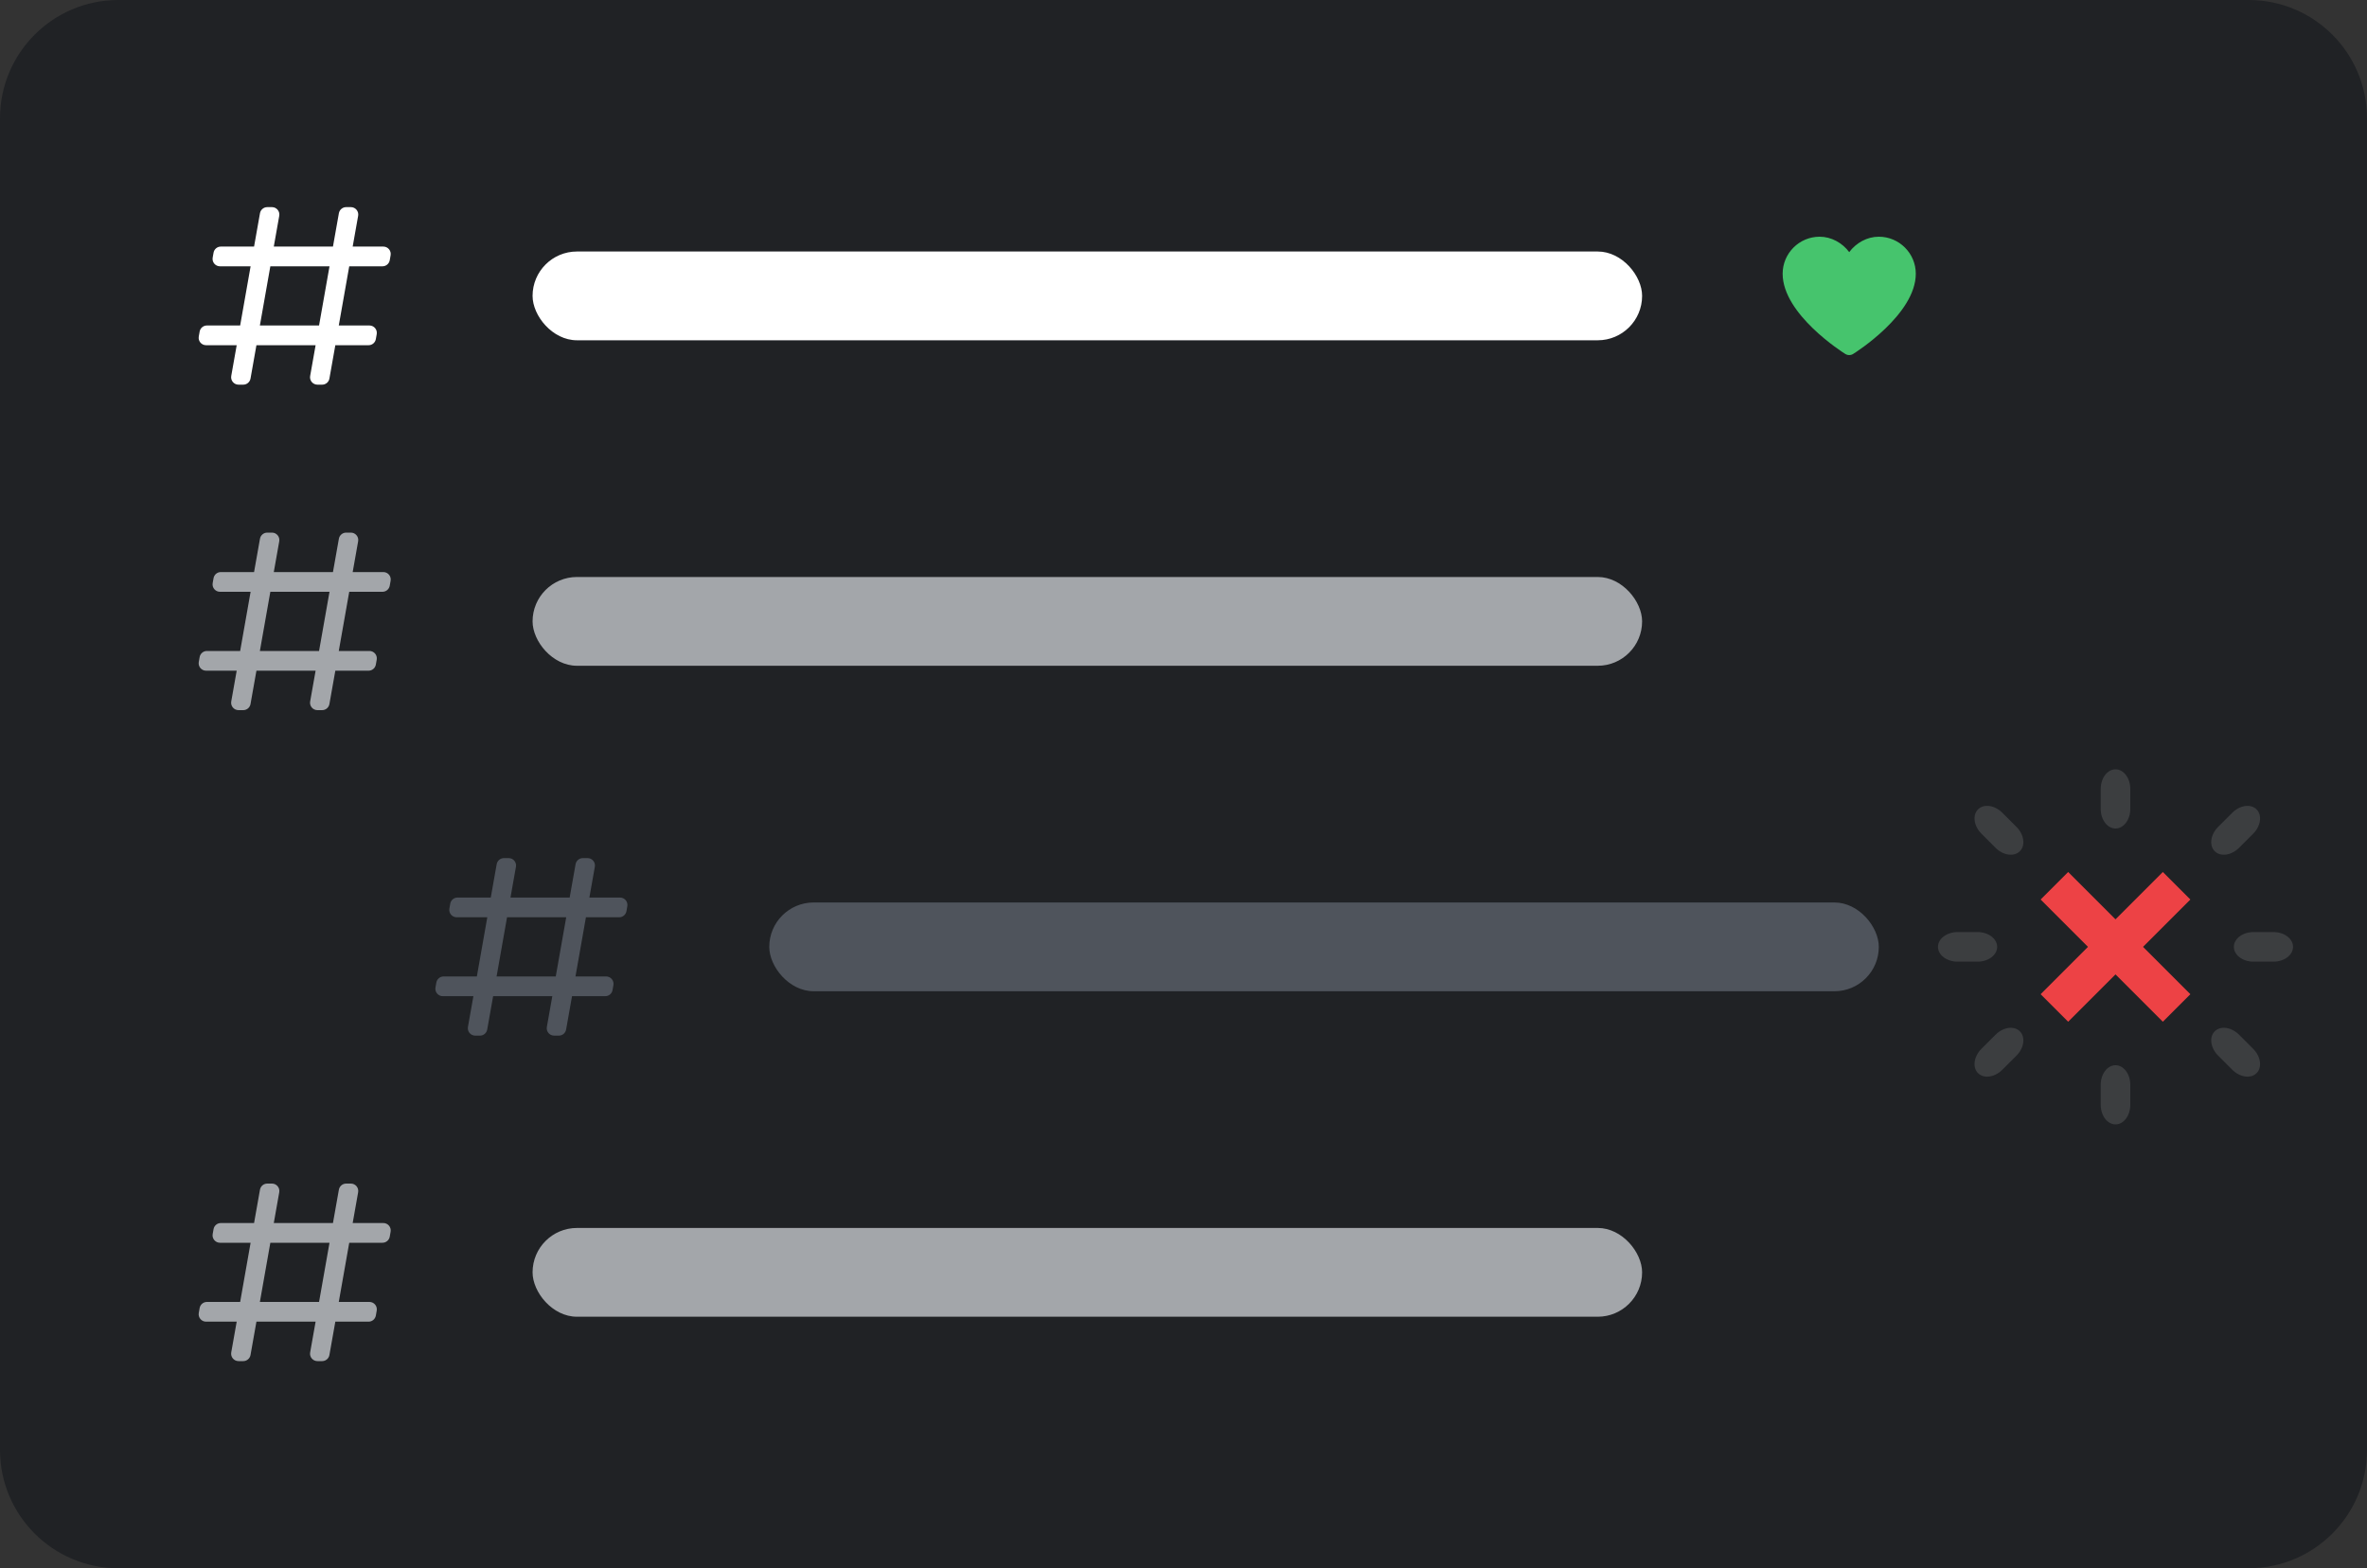 <svg width="160" height="106" viewBox="0 0 160 106" fill="none" xmlns="http://www.w3.org/2000/svg">
<rect x="0" y="0" width="160" height="106" fill="#333333" stroke="none"/>
<path d="M0 8C0 3.582 3.582 0 8 0H152C156.418 0 160 3.582 160 8V98C160 102.418 156.418 106 152 106H8C3.582 106 0 102.418 0 98V8Z" fill="#202225"/>
<path fill-rule="evenodd" clip-rule="evenodd" d="M16.124 26C15.812 26 15.577 25.719 15.631 25.413L16 23.333H13.929C13.618 23.333 13.383 23.053 13.436 22.747L13.495 22.414C13.537 22.175 13.744 22 13.987 22H16.234L16.94 18H14.869C14.558 18 14.323 17.72 14.376 17.414L14.435 17.081C14.476 16.841 14.684 16.667 14.927 16.667H17.174L17.574 14.413C17.616 14.174 17.824 14 18.066 14H18.384C18.695 14 18.93 14.281 18.876 14.587L18.507 16.667H22.507L22.907 14.413C22.95 14.174 23.157 14 23.399 14H23.717C24.028 14 24.264 14.281 24.209 14.587L23.84 16.667H25.912C26.223 16.667 26.458 16.947 26.404 17.253L26.346 17.586C26.304 17.825 26.096 18 25.854 18H23.607L22.9 22H24.972C25.283 22 25.518 22.28 25.465 22.586L25.406 22.919C25.364 23.159 25.157 23.333 24.914 23.333H22.667L22.267 25.587C22.225 25.826 22.017 26 21.775 26H21.457C21.146 26 20.91 25.719 20.965 25.413L21.334 23.333H17.334L16.934 25.587C16.891 25.826 16.684 26 16.441 26H16.124ZM18.274 18L17.567 22H21.567L22.274 18H18.274Z" fill="white"/>
<rect x="36" y="17" width="75" height="6" rx="3" fill="white"/>
<path fill-rule="evenodd" clip-rule="evenodd" d="M16.124 48C15.812 48 15.577 47.719 15.631 47.413L16 45.333H13.929C13.618 45.333 13.383 45.053 13.436 44.747L13.495 44.414C13.537 44.175 13.744 44 13.987 44H16.234L16.94 40H14.869C14.558 40 14.323 39.72 14.376 39.414L14.435 39.081C14.476 38.841 14.684 38.667 14.927 38.667H17.174L17.574 36.413C17.616 36.174 17.824 36 18.066 36H18.384C18.695 36 18.93 36.281 18.876 36.587L18.507 38.667H22.507L22.907 36.413C22.95 36.174 23.157 36 23.399 36H23.717C24.028 36 24.264 36.281 24.209 36.587L23.84 38.667H25.912C26.223 38.667 26.458 38.947 26.404 39.253L26.346 39.586C26.304 39.825 26.096 40 25.854 40H23.607L22.9 44H24.972C25.283 44 25.518 44.28 25.465 44.586L25.406 44.919C25.364 45.159 25.157 45.333 24.914 45.333H22.667L22.267 47.587C22.225 47.826 22.017 48 21.775 48H21.457C21.146 48 20.91 47.719 20.965 47.413L21.334 45.333H17.334L16.934 47.587C16.891 47.826 16.684 48 16.441 48H16.124ZM18.274 40L17.567 44H21.567L22.274 40H18.274Z" fill="#A3A6AA"/>
<rect x="36" y="39" width="75" height="6" rx="3" fill="#A3A6AA"/>
<path fill-rule="evenodd" clip-rule="evenodd" d="M32.124 70C31.812 70 31.577 69.719 31.631 69.413L32 67.333H29.929C29.618 67.333 29.383 67.053 29.436 66.747L29.495 66.414C29.537 66.175 29.744 66 29.987 66H32.234L32.94 62H30.869C30.558 62 30.323 61.72 30.376 61.414L30.435 61.081C30.477 60.841 30.684 60.667 30.927 60.667H33.174L33.574 58.413C33.616 58.174 33.824 58 34.066 58H34.384C34.695 58 34.931 58.281 34.876 58.587L34.507 60.667H38.507L38.907 58.413C38.95 58.174 39.157 58 39.4 58H39.717C40.028 58 40.264 58.281 40.209 58.587L39.84 60.667H41.912C42.223 60.667 42.458 60.947 42.404 61.253L42.346 61.586C42.304 61.825 42.096 62 41.854 62H39.607L38.9 66H40.972C41.283 66 41.518 66.28 41.465 66.586L41.406 66.919C41.364 67.159 41.157 67.333 40.914 67.333H38.667L38.267 69.587C38.225 69.826 38.017 70 37.775 70H37.457C37.146 70 36.91 69.719 36.965 69.413L37.334 67.333H33.334L32.934 69.587C32.891 69.826 32.684 70 32.441 70H32.124ZM34.274 62L33.567 66H37.567L38.274 62H34.274Z" fill="#4F545C"/>
<rect x="52" y="61" width="75" height="6" rx="3" fill="#4F545C"/>
<path fill-rule="evenodd" clip-rule="evenodd" d="M16.124 92C15.812 92 15.577 91.719 15.631 91.413L16 89.333H13.929C13.618 89.333 13.383 89.053 13.436 88.747L13.495 88.414C13.537 88.175 13.744 88 13.987 88H16.234L16.94 84H14.869C14.558 84 14.323 83.72 14.376 83.414L14.435 83.081C14.476 82.841 14.684 82.667 14.927 82.667H17.174L17.574 80.413C17.616 80.174 17.824 80 18.066 80H18.384C18.695 80 18.93 80.281 18.876 80.587L18.507 82.667H22.507L22.907 80.413C22.95 80.174 23.157 80 23.399 80H23.717C24.028 80 24.264 80.281 24.209 80.587L23.84 82.667H25.912C26.223 82.667 26.458 82.947 26.404 83.253L26.346 83.586C26.304 83.825 26.096 84 25.854 84H23.607L22.9 88H24.972C25.283 88 25.518 88.28 25.465 88.586L25.406 88.919C25.364 89.159 25.157 89.333 24.914 89.333H22.667L22.267 91.587C22.225 91.826 22.017 92 21.775 92H21.457C21.146 92 20.91 91.719 20.965 91.413L21.334 89.333H17.334L16.934 91.587C16.891 91.826 16.684 92 16.441 92H16.124ZM18.274 84L17.567 88H21.567L22.274 84H18.274Z" fill="#A3A6AA"/>
<rect x="36" y="83" width="75" height="6" rx="3" fill="#A3A6AA"/>
<path d="M127 16C126.203 16 125.465 16.419 125 17.041C124.535 16.419 123.797 16 123 16C121.622 16 120.5 17.122 120.5 18.5C120.5 21.246 124.562 23.817 124.735 23.924C124.816 23.975 124.909 24 125 24C125.091 24 125.184 23.975 125.265 23.924C125.438 23.817 129.5 21.246 129.5 18.5C129.5 17.122 128.378 16 127 16Z" fill="#46C46D"/>
<path d="M146.2 58.94L148.061 60.8L144.861 64L148.061 67.2L146.2 69.061L143 65.861L139.8 69.061L137.939 67.2L141.139 64L137.939 60.8L139.8 58.94L143 62.139L146.2 58.94Z" fill="#ED4245"/>
<path opacity="0.25" d="M144 53.326C144 52.594 143.552 52 143 52C142.448 52 142 52.594 142 53.326V54.674C142 55.406 142.448 56 143 56C143.552 56 144 55.406 144 54.674V53.326Z" fill="white" fill-opacity="0.5"/>
<path opacity="0.25" d="M144 73.326C144 72.594 143.552 72 143 72C142.448 72 142 72.594 142 73.326V74.674C142 75.406 142.448 76 143 76C143.552 76 144 75.406 144 74.674V73.326Z" fill="white" fill-opacity="0.5"/>
<path opacity="0.25" d="M153.674 65C154.406 65 155 64.552 155 64C155 63.448 154.406 63 153.674 63H152.326C151.594 63 151 63.448 151 64C151 64.552 151.594 65 152.326 65H153.674Z" fill="white" fill-opacity="0.5"/>
<path opacity="0.25" d="M133.674 65C134.406 65 135 64.552 135 64C135 63.448 134.406 63 133.674 63H132.326C131.594 63 131 63.448 131 64C131 64.552 131.594 65 132.326 65H133.674Z" fill="white" fill-opacity="0.5"/>
<path opacity="0.25" d="M135.352 54.937C134.834 54.42 134.098 54.316 133.707 54.707C133.317 55.097 133.42 55.834 133.938 56.352L134.891 57.305C135.409 57.823 136.145 57.926 136.536 57.535C136.926 57.145 136.823 56.408 136.305 55.891L135.352 54.937Z" fill="white" fill-opacity="0.5"/>
<path opacity="0.25" d="M152.305 56.352C152.823 55.834 152.926 55.098 152.535 54.707C152.145 54.317 151.408 54.42 150.891 54.938L149.937 55.891C149.419 56.409 149.316 57.145 149.707 57.535C150.097 57.926 150.834 57.823 151.352 57.305L152.305 56.352Z" fill="white" fill-opacity="0.5"/>
<path opacity="0.25" d="M133.937 70.891C133.42 71.409 133.316 72.145 133.707 72.536C134.097 72.926 134.834 72.823 135.352 72.305L136.305 71.352C136.823 70.834 136.926 70.098 136.535 69.707C136.145 69.317 135.408 69.42 134.891 69.938L133.937 70.891Z" fill="white" fill-opacity="0.5"/>
<path opacity="0.25" d="M151.352 69.937C150.834 69.42 150.098 69.316 149.707 69.707C149.317 70.097 149.42 70.834 149.938 71.352L150.891 72.305C151.409 72.823 152.145 72.926 152.536 72.535C152.926 72.145 152.823 71.409 152.305 70.891L151.352 69.937Z" fill="white" fill-opacity="0.5"/>
</svg>
